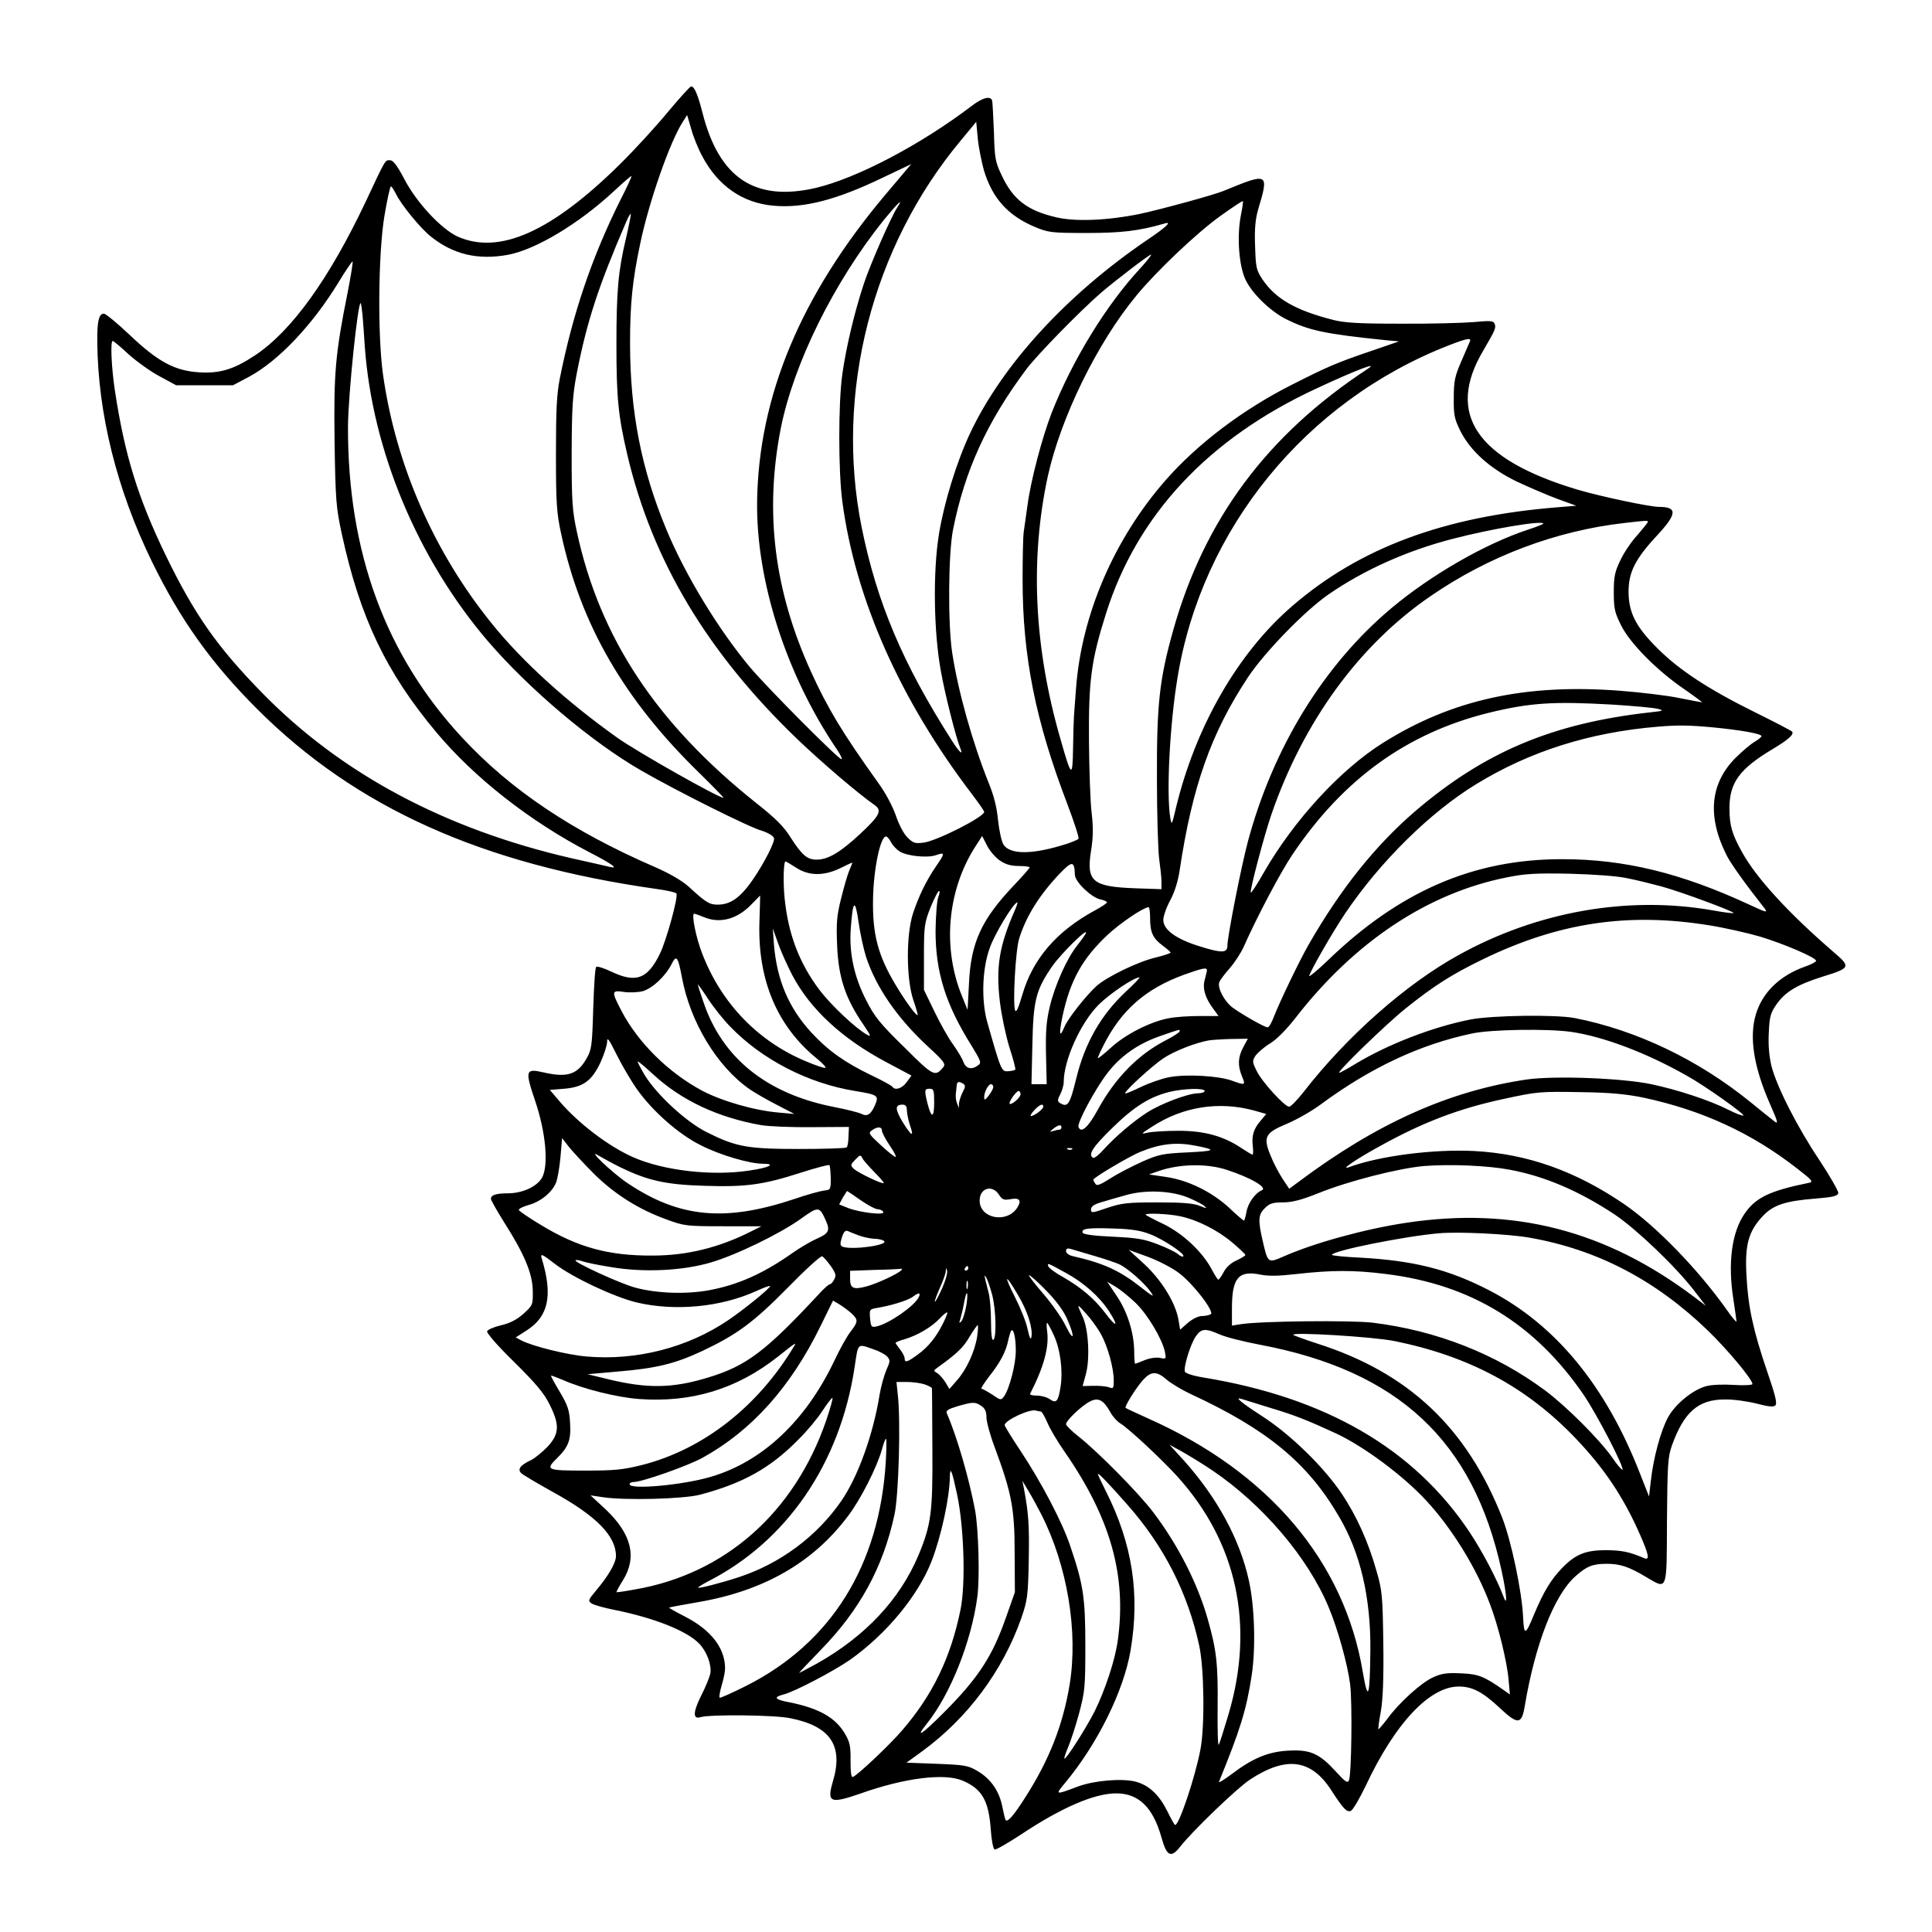 <?xml version="1.0" standalone="no"?>
<!DOCTYPE svg PUBLIC "-//W3C//DTD SVG 20010904//EN"
 "http://www.w3.org/TR/2001/REC-SVG-20010904/DTD/svg10.dtd">
<svg version="1.0" xmlns="http://www.w3.org/2000/svg"
 width="850pt" height="850pt" viewBox="0 0 850 850"
 preserveAspectRatio="xMidYMid meet">
<g transform="translate(0,850) scale(0.1,-0.1)"
fill="#000000" stroke="none">
<path d="M2939 8008 c-51 -62 -146 -166 -212 -231 -301 -297 -530 -399 -713
-318 -71 32 -180 148 -234 251 -32 61 -50 85 -64 85 -22 0 -17 10 -106 -180
-161 -341 -327 -572 -489 -679 -92 -61 -154 -80 -246 -74 -107 7 -181 47 -305
165 -54 51 -105 93 -113 93 -22 0 -30 -33 -29 -125 3 -315 86 -649 240 -965
125 -256 260 -446 463 -649 434 -434 988 -683 1757 -792 45 -6 85 -15 88 -20
9 -15 -45 -209 -73 -266 -55 -111 -105 -129 -213 -78 -33 16 -63 25 -67 21 -5
-4 -10 -87 -13 -184 -5 -165 -7 -180 -30 -220 -40 -70 -85 -84 -189 -60 -79
18 -82 9 -37 -124 47 -138 60 -281 32 -337 -21 -40 -84 -70 -148 -71 -54 0
-78 -7 -78 -24 0 -7 26 -52 57 -102 90 -141 126 -227 127 -303 1 -62 0 -64
-42 -102 -31 -27 -60 -41 -99 -50 -30 -7 -57 -19 -60 -26 -3 -7 47 -65 119
-135 96 -95 132 -138 156 -187 45 -90 43 -129 -8 -185 -23 -24 -56 -51 -74
-60 -47 -22 -60 -40 -43 -57 8 -8 71 -45 141 -84 189 -104 276 -192 276 -281
0 -31 -35 -90 -92 -157 -30 -36 -31 -40 -16 -51 10 -7 56 -20 102 -29 175 -35
320 -93 373 -149 34 -36 55 -95 48 -132 -4 -17 -22 -61 -41 -98 -35 -70 -36
-103 -3 -93 40 13 325 10 394 -4 179 -35 237 -121 189 -280 -27 -92 -11 -98
124 -51 192 68 367 90 447 56 85 -36 115 -87 124 -215 3 -47 11 -86 17 -88 6
-2 58 28 116 66 179 119 323 181 419 181 99 0 162 -62 199 -194 23 -83 42 -92
82 -41 53 68 250 258 308 296 159 104 268 90 357 -47 53 -82 68 -98 86 -91 9
3 38 53 66 111 129 275 281 436 409 436 59 0 104 -23 178 -92 83 -78 99 -77
113 10 46 271 129 483 221 566 50 45 77 56 139 56 59 0 98 -13 173 -58 95 -56
91 -68 92 248 2 249 4 280 22 331 53 147 116 202 232 202 37 1 100 -8 140 -18
53 -14 75 -16 83 -8 9 9 -1 47 -36 149 -61 179 -84 283 -91 420 -8 135 8 195
69 261 48 52 99 69 237 80 74 6 95 11 98 24 1 8 -36 73 -82 143 -98 146 -188
323 -212 415 -10 42 -15 92 -12 146 3 71 7 87 33 125 39 56 90 87 200 122 129
40 130 43 48 113 -193 167 -333 319 -397 433 -46 82 -57 120 -57 197 0 112 45
173 191 260 68 41 93 63 85 76 -3 4 -78 43 -167 87 -198 98 -329 183 -424 278
-96 95 -128 157 -129 249 0 88 29 146 128 252 86 93 87 123 6 123 -41 0 -258
46 -359 76 -445 133 -580 333 -414 612 52 89 57 100 50 117 -5 14 -17 15 -93
8 -49 -4 -194 -8 -323 -7 -188 0 -248 4 -300 18 -162 42 -248 92 -305 176 -28
42 -30 53 -33 147 -3 75 1 117 13 160 49 164 47 165 -152 83 -44 -18 -271 -80
-368 -101 -141 -29 -283 -35 -368 -15 -128 30 -190 78 -240 185 -28 58 -31 75
-34 190 -3 69 -6 132 -8 139 -7 21 -41 13 -86 -21 -228 -174 -509 -321 -691
-364 -266 -61 -424 43 -497 330 -21 82 -36 117 -50 117 -5 0 -51 -51 -102
-112z m151 -196 c69 -130 177 -205 313 -217 133 -12 277 25 484 125 l122 58
-115 -136 c-371 -441 -556 -885 -563 -1347 -5 -349 128 -764 351 -1092 16 -24
25 -43 20 -43 -14 0 -325 313 -402 404 -139 166 -285 406 -368 606 -110 264
-160 518 -160 820 0 172 10 273 44 435 38 184 132 455 190 542 l17 27 18 -61
c9 -34 31 -88 49 -121z m1239 -62 c37 -122 105 -198 223 -248 60 -25 72 -27
228 -27 155 0 231 9 345 42 33 10 5 -17 -77 -72 -356 -242 -638 -550 -780
-851 -60 -128 -115 -308 -137 -444 -27 -165 -23 -430 8 -600 18 -103 67 -296
86 -342 14 -35 -5 -17 -38 35 -216 339 -329 606 -396 937 -119 591 45 1234
437 1703 l67 81 7 -75 c4 -40 17 -103 27 -139z m-1599 -129 c-125 -250 -210
-500 -267 -786 -14 -72 -17 -140 -17 -335 0 -216 3 -257 23 -349 86 -400 278
-731 609 -1053 61 -60 108 -108 105 -108 -22 0 -383 204 -468 265 -222 158
-416 334 -550 500 -256 316 -424 700 -480 1098 -24 172 -21 529 6 695 12 72
25 132 29 132 3 0 13 -15 22 -33 22 -46 108 -152 154 -188 99 -79 207 -104
339 -80 122 23 311 136 466 280 41 38 75 68 77 66 2 -2 -20 -49 -48 -104z
m2729 -70 c-18 -95 -8 -226 23 -286 31 -61 108 -134 174 -168 102 -51 170 -66
444 -94 l55 -5 -125 -43 c-150 -51 -189 -68 -345 -147 -218 -110 -417 -261
-558 -422 -226 -259 -369 -591 -393 -916 -4 -52 -8 -106 -9 -120 -1 -14 -3
-77 -4 -140 -2 -135 -7 -132 -55 37 -117 404 -135 793 -56 1158 57 258 217
586 390 795 89 108 265 275 368 349 53 38 98 68 100 66 2 -2 -2 -30 -9 -64z
m-1511 37 c-28 -43 -118 -248 -147 -335 -40 -120 -78 -278 -95 -398 -18 -127
-18 -428 0 -562 57 -428 253 -871 571 -1288 29 -38 53 -73 53 -77 0 -22 -205
-126 -265 -135 -39 -5 -47 -3 -73 23 -17 17 -38 58 -51 97 -14 40 -45 99 -78
144 -156 218 -221 325 -295 488 -162 356 -205 701 -133 1070 57 286 234 644
454 918 61 74 89 101 59 55z m-1194 -137 c-34 -142 -42 -231 -42 -466 0 -236
8 -315 48 -486 110 -467 353 -872 750 -1253 108 -103 265 -237 338 -288 34
-24 23 -46 -65 -128 -86 -80 -140 -112 -190 -112 -42 0 -64 19 -115 98 -28 46
-67 85 -151 151 -439 350 -688 726 -789 1193 -20 93 -23 132 -23 345 1 208 4
256 23 355 45 229 95 381 217 664 9 21 18 37 20 35 2 -2 -8 -51 -21 -108z
m2265 -129 c-152 -163 -301 -407 -392 -638 -42 -108 -93 -301 -107 -411 -6
-43 -13 -94 -16 -113 -3 -19 -5 -114 -5 -211 0 -338 57 -621 197 -987 30 -79
52 -147 49 -152 -3 -5 -37 -19 -76 -30 -134 -40 -226 -39 -254 4 -8 12 -19 60
-24 107 -5 56 -19 111 -41 164 -71 177 -135 403 -161 575 -19 126 -17 435 4
540 52 261 149 473 322 705 48 64 237 257 329 337 68 58 211 167 220 168 4 0
-16 -26 -45 -58z m-3490 -111 c-54 -270 -61 -351 -57 -656 4 -259 7 -289 32
-405 80 -368 195 -608 415 -871 168 -201 413 -393 675 -529 99 -51 130 -74 89
-64 -10 2 -85 20 -168 38 -557 128 -1014 372 -1361 727 -198 202 -298 345
-424 604 -124 256 -182 445 -225 730 -15 101 -20 215 -9 215 3 0 35 -26 70
-59 36 -32 97 -76 137 -97 l72 -39 125 0 125 0 70 37 c130 70 280 228 395 417
30 50 58 90 61 91 3 0 -7 -63 -22 -139z m66 -97 c2 -27 7 -89 10 -139 33 -457
232 -933 540 -1294 181 -211 457 -445 676 -571 158 -91 480 -252 531 -265 13
-4 31 -12 41 -19 17 -13 17 -15 -1 -57 -11 -25 -36 -71 -57 -104 -67 -107
-114 -145 -178 -145 -36 0 -52 10 -127 79 -29 26 -83 58 -150 87 -364 158
-633 339 -845 567 -339 364 -506 818 -504 1372 1 139 44 554 56 541 2 -2 5
-25 8 -52z m4872 -116 c-3 -7 -20 -47 -38 -88 -28 -64 -33 -87 -33 -160 -1
-74 3 -93 27 -142 44 -90 131 -169 251 -227 56 -26 137 -61 181 -77 l80 -29
-85 -7 c-496 -40 -867 -178 -1162 -432 -242 -207 -429 -534 -515 -893 -17 -72
-18 -75 -24 -43 -18 106 -3 408 31 615 106 658 565 1221 1195 1466 80 31 99
34 92 17z m-450 -121 c-443 -291 -719 -663 -856 -1152 -60 -214 -72 -323 -71
-648 0 -161 5 -321 10 -357 5 -36 10 -80 10 -99 l0 -33 -117 4 c-187 7 -214
30 -193 164 10 62 10 104 3 166 -6 46 -11 189 -12 318 -2 267 10 355 75 561
137 434 450 769 924 989 178 83 279 121 227 87z m1233 -673 c0 -3 -21 -29 -46
-58 -26 -28 -60 -78 -75 -111 -25 -51 -29 -73 -29 -141 0 -71 4 -89 32 -145
39 -79 159 -200 278 -281 46 -32 81 -58 78 -58 -3 0 -48 9 -100 19 -52 11
-169 25 -261 32 -416 32 -739 -39 -1042 -229 -188 -118 -392 -340 -525 -571
-29 -51 -54 -90 -57 -88 -6 6 58 248 90 342 141 410 387 748 702 963 254 175
551 287 851 321 96 11 104 12 104 5z m-460 -8 c0 -2 -30 -14 -67 -26 -188 -62
-427 -199 -603 -347 -296 -249 -519 -612 -630 -1026 -30 -113 -90 -418 -90
-458 0 -32 -25 -33 -120 -3 -105 32 -162 73 -162 117 0 15 13 54 30 85 20 37
35 86 42 133 55 368 138 604 301 850 73 110 250 292 354 364 157 108 344 192
545 244 172 45 400 83 400 67z m305 -796 c94 -6 184 -14 200 -19 27 -7 23 -9
-35 -15 -429 -48 -729 -174 -1035 -436 -175 -151 -327 -341 -467 -585 -42 -73
-128 -253 -153 -317 -10 -27 -22 -48 -28 -48 -13 0 -113 57 -154 87 -36 27
-67 85 -59 111 3 9 24 37 46 62 22 25 50 68 62 95 58 131 162 328 214 405 223
332 504 535 864 624 180 44 283 51 545 36z m440 -100 c124 -12 215 -28 215
-39 0 -3 -14 -15 -31 -25 -17 -10 -55 -42 -84 -71 -112 -113 -125 -259 -37
-431 17 -34 86 -130 165 -230 16 -21 8 -19 -67 16 -302 140 -551 200 -824 200
-390 0 -716 -141 -1034 -449 -43 -41 -78 -70 -78 -65 0 14 106 199 160 278
153 226 372 442 573 565 236 145 500 229 802 254 84 7 133 7 240 -3z m-3615
-505 c7 -14 24 -32 38 -41 31 -20 122 -30 161 -16 39 14 39 8 0 -48 -45 -66
-77 -133 -102 -208 -31 -95 -30 -288 1 -381 12 -35 21 -65 19 -67 -5 -5 -53
60 -95 130 -79 131 -104 225 -101 381 2 129 32 275 57 275 5 0 15 -11 22 -25z
m479 -81 c25 -17 49 -24 83 -24 27 0 48 -3 48 -6 0 -4 -32 -40 -71 -81 -142
-150 -188 -251 -196 -432 l-6 -114 -24 59 c-87 211 -66 461 54 653 l34 53 21
-41 c11 -23 37 -53 57 -67z m-897 -31 c56 -37 123 -38 196 -2 28 14 52 25 52
24 0 -2 -6 -18 -14 -36 -8 -19 -24 -75 -36 -124 -19 -75 -21 -109 -17 -205 6
-143 37 -234 117 -350 32 -48 34 -53 14 -42 -50 28 -158 130 -209 197 -89 119
-137 245 -153 403 -7 68 -5 162 4 162 2 0 23 -12 46 -27z m1227 -32 c1 -31 73
-100 112 -108 16 -3 29 -9 29 -13 0 -4 -24 -20 -52 -35 -170 -92 -275 -214
-321 -374 -16 -55 -26 -78 -31 -66 -11 29 2 267 18 316 30 97 89 191 175 282
58 61 68 61 70 -2z m2431 -15 c41 -8 109 -25 150 -36 87 -24 322 -111 317
-117 -3 -2 -44 3 -93 12 -372 65 -771 -5 -1117 -197 -231 -127 -491 -357 -680
-600 -29 -37 -58 -67 -65 -67 -19 -1 -120 109 -143 157 -20 40 -20 44 -5 68
10 13 38 38 65 54 29 18 72 62 111 112 260 335 582 549 930 618 78 16 128 19
275 16 109 -3 210 -10 255 -20z m-3032 -83 c-6 -16 -11 -82 -12 -148 0 -182
44 -323 158 -505 42 -69 45 -76 29 -87 -28 -21 -53 -15 -64 14 -5 15 -26 50
-46 78 -20 27 -57 93 -82 145 l-46 95 0 145 c0 137 2 149 29 218 16 39 33 72
37 72 5 0 3 -12 -3 -27z m-787 -114 c-7 -253 79 -456 255 -598 24 -20 40 -37
35 -39 -5 -2 -44 11 -86 29 -209 87 -371 254 -455 472 -28 71 -49 177 -36 177
4 0 23 -7 43 -15 71 -30 148 -9 212 59 19 20 35 36 35 36 1 0 -1 -54 -3 -121z
m469 -148 c44 -134 136 -268 269 -392 74 -68 83 -80 71 -94 -36 -44 -43 -41
-172 88 -105 102 -131 135 -166 204 -54 104 -77 210 -69 318 9 125 19 134 34
30 7 -50 22 -119 33 -154z m654 202 c-68 -155 -83 -248 -65 -400 7 -59 26
-149 42 -201 17 -51 28 -96 26 -98 -3 -3 -17 -6 -32 -7 -29 -2 -31 3 -92 218
-26 94 -22 232 11 323 21 62 106 202 122 202 2 0 -3 -17 -12 -37z m596 -33 c0
-62 12 -88 55 -120 19 -14 35 -28 35 -31 0 -3 -30 -13 -67 -22 -79 -19 -214
-85 -260 -126 -48 -45 -124 -141 -140 -179 -22 -53 -25 -32 -8 49 34 157 87
252 199 357 55 51 152 117 179 121 4 0 7 -21 7 -49z m2460 -31 c69 -11 170
-34 225 -50 107 -33 245 -92 245 -106 0 -5 -21 -16 -47 -25 -113 -40 -189
-114 -218 -211 -30 -100 -9 -231 60 -389 38 -86 40 -96 21 -81 -13 10 -59 47
-102 82 -232 189 -505 319 -776 372 -84 16 -360 12 -457 -6 -164 -32 -363
-108 -510 -197 -34 -21 -66 -38 -69 -38 -15 0 209 217 293 284 124 99 200 148
340 216 332 161 637 207 995 149z m-4035 -218 c80 -152 221 -282 418 -386
l107 -57 -21 -29 c-20 -28 -52 -38 -63 -20 -4 5 -45 28 -92 50 -118 57 -190
108 -265 189 -99 108 -151 230 -164 387 l-5 70 24 -67 c13 -37 41 -98 61 -137z
m1289 177 c-4 -7 -20 -29 -35 -48 -45 -56 -98 -175 -120 -267 -16 -67 -19
-111 -17 -214 l3 -129 -33 0 -34 0 4 173 c4 196 15 240 86 344 42 61 175 190
146 141z m-1774 -187 c36 -197 155 -394 298 -493 23 -16 77 -47 120 -69 l77
-40 -67 6 c-108 9 -251 50 -340 97 -147 79 -280 210 -353 349 -46 88 -45 93 9
85 25 -4 62 -2 83 3 43 12 101 66 128 120 21 42 28 32 45 -58z m2310 31 c0 -4
-4 -22 -9 -40 -12 -39 1 -82 36 -129 l24 -33 -84 0 c-46 0 -107 -4 -136 -10
-80 -15 -190 -71 -253 -129 -32 -29 -58 -50 -58 -46 0 4 11 29 25 56 78 155
185 249 355 311 79 28 100 33 100 20z m-356 -94 c-111 -104 -181 -227 -219
-383 -29 -117 -37 -129 -73 -107 -10 7 -10 14 3 38 8 16 15 40 15 54 0 96 75
262 154 340 48 48 155 120 179 120 4 0 -22 -28 -59 -62z m-1740 -156 c139
-144 343 -249 549 -282 98 -16 104 -20 88 -59 -18 -43 -35 -55 -60 -42 -11 6
-66 20 -123 31 -295 58 -490 215 -573 461 -14 40 -25 75 -25 78 0 2 21 -26 46
-65 25 -38 69 -93 98 -122z m1976 -19 c0 -5 -28 -23 -63 -41 -120 -62 -221
-165 -297 -304 -43 -79 -74 -106 -85 -76 -7 17 71 163 125 234 57 76 135 131
232 165 95 33 88 31 88 22z m1724 -3 c142 -21 330 -92 508 -193 78 -43 258
-171 248 -175 -5 -2 -35 10 -67 26 -81 41 -220 87 -338 112 -129 27 -424 38
-546 21 -343 -50 -663 -194 -1005 -450 l-42 -31 -30 45 c-16 25 -40 70 -52
101 -34 82 -24 100 72 140 43 18 110 56 150 86 217 160 435 263 664 311 81 18
335 22 438 7z m-4111 -253 c69 -97 185 -199 281 -246 84 -43 214 -81 273 -81
61 0 25 -18 -61 -30 -164 -25 -378 0 -511 59 -108 48 -238 147 -321 243 l-45
53 63 5 c83 7 121 34 159 114 16 34 29 75 30 91 0 25 7 15 43 -57 24 -48 64
-116 89 -151z m2667 186 c-24 -45 -25 -81 -6 -128 17 -40 15 -41 -45 -19 -59
21 -200 29 -274 15 -33 -6 -90 -26 -127 -44 -38 -18 -68 -31 -68 -27 0 12 117
119 167 153 49 33 144 70 203 80 14 2 58 5 98 6 l72 1 -20 -37z m-2597 -119
c123 -114 283 -190 475 -224 35 -6 137 -10 225 -9 l162 1 -2 -41 c0 -24 -4
-45 -8 -49 -4 -4 -97 -7 -208 -7 -228 0 -278 9 -406 73 -91 45 -219 163 -274
251 -20 34 -34 61 -31 61 4 0 33 -25 67 -56z m1365 -42 c10 -7 10 -14 -3 -38
-8 -16 -15 -38 -16 -49 l0 -20 -8 20 c-5 11 -7 29 -6 40 1 11 3 28 4 38 1 19
9 21 29 9z m132 -14 c0 -7 -9 -24 -20 -38 -16 -21 -20 -22 -20 -7 0 23 18 57
30 57 6 0 10 -6 10 -12z m-260 -69 c0 -68 -12 -71 -29 -5 -15 60 -14 66 9 66
18 0 20 -7 20 -61z m1190 51 c0 -5 -13 -10 -29 -10 -43 0 -165 -46 -225 -85
-62 -40 -139 -106 -190 -162 -21 -24 -42 -40 -47 -37 -23 14 -2 47 84 131 96
94 164 137 252 159 61 15 155 18 155 4z m-810 -14 c0 -15 -40 -49 -48 -42 -6
6 29 56 39 56 5 0 9 -6 9 -14z m2740 -15 c257 -55 476 -155 678 -313 66 -51
71 -58 50 -62 -172 -35 -234 -65 -282 -135 -57 -82 -75 -217 -50 -376 7 -49
14 -94 14 -99 0 -5 -19 17 -42 50 -125 177 -310 368 -449 464 -214 147 -429
224 -664 236 -176 9 -415 -21 -550 -71 -42 -15 31 35 135 92 191 106 349 166
545 208 152 33 159 33 345 30 123 -2 191 -8 270 -24z m-3240 -58 c1 -16 7 -45
14 -65 19 -54 6 -47 -33 16 -34 57 -34 76 0 76 14 0 19 -7 19 -27z m600 18 c0
-11 -40 -41 -54 -41 -5 0 1 11 14 25 24 26 40 32 40 16z m928 -17 l53 -15 -25
-30 c-31 -36 -40 -66 -34 -114 2 -19 2 -35 -2 -35 -3 0 -25 14 -50 30 -78 52
-162 75 -275 75 -55 0 -116 -4 -135 -8 -33 -8 -32 -6 20 27 136 88 294 112
448 70z m-848 -74 c0 -5 -4 -10 -9 -10 -5 0 -18 -3 -28 -6 -16 -5 -16 -4 1 10
23 18 36 20 36 6z m-790 -14 c0 -8 15 -37 34 -65 19 -28 31 -51 26 -51 -5 0
-34 23 -65 52 -52 48 -56 53 -39 65 23 17 44 17 44 -1z m-1266 -191 c91 -90
198 -157 321 -201 76 -28 88 -29 248 -29 l167 0 -44 -22 c-142 -72 -283 -107
-436 -107 -192 -1 -328 36 -489 134 -52 31 -96 61 -98 66 -2 6 17 15 41 22 53
14 104 55 122 98 7 17 16 69 20 115 l7 82 30 -39 c17 -21 67 -75 111 -119z
m2648 124 c92 -18 86 -23 -37 -29 -109 -5 -128 -9 -200 -41 -44 -20 -107 -52
-139 -73 -46 -29 -61 -35 -67 -24 -5 7 -9 15 -9 18 1 9 162 105 209 123 88 36
159 43 243 26z m-545 -15 c-3 -3 -12 -4 -19 -1 -8 3 -5 6 6 6 11 1 17 -2 13
-5z m-1987 -80 c120 -58 199 -76 368 -81 183 -6 259 4 426 58 66 21 123 36
125 33 3 -3 5 -28 6 -57 0 -51 -1 -52 -30 -55 -16 -2 -75 -18 -130 -37 -305
-102 -506 -83 -733 69 -69 46 -187 159 -127 121 17 -10 59 -33 95 -51z m1118
-22 c24 -24 42 -45 40 -47 -6 -6 -110 44 -131 62 -16 16 -16 18 5 40 22 23 24
24 33 6 5 -10 30 -37 53 -61z m1550 11 c107 -35 181 -79 153 -90 -29 -12 -61
-57 -67 -95 -4 -21 -9 -38 -11 -38 -3 0 -33 25 -66 57 -77 70 -180 121 -278
135 l-74 11 40 14 c94 33 215 35 303 6z m1243 1 c156 -29 307 -94 464 -198 96
-65 268 -229 350 -336 l50 -65 -50 38 c-390 294 -796 399 -1270 327 -180 -27
-405 -89 -538 -148 -69 -30 -69 -30 -92 70 -21 91 -19 115 10 143 20 20 34 25
78 25 41 0 81 10 156 40 133 54 354 110 466 120 116 9 280 2 376 -16z m-2246
-110 c14 -22 22 -25 50 -20 41 8 51 -5 30 -38 -46 -70 -165 -47 -165 32 0 55
55 72 85 26z m-609 -24 c32 -22 65 -40 75 -40 10 0 21 -5 25 -12 10 -16 -102
-3 -154 17 l-40 16 16 30 c10 16 18 29 19 29 1 0 28 -18 59 -40z m1444 10 c30
-13 62 -29 70 -37 12 -11 7 -10 -22 2 -28 11 -75 15 -186 15 -131 0 -157 -3
-220 -24 -67 -23 -72 -24 -72 -7 0 13 13 22 43 31 23 7 71 21 107 31 88 26
204 21 280 -11z m-1595 -104 c17 -40 11 -53 -42 -76 -25 -11 -73 -39 -107 -63
-128 -90 -237 -139 -364 -163 -100 -19 -232 -15 -327 11 -65 17 -271 112 -263
120 3 3 16 1 30 -4 13 -5 71 -17 128 -26 142 -24 311 -16 435 20 111 32 307
127 400 194 77 55 80 55 110 -13z m1557 23 c76 -16 165 -61 230 -116 31 -26
57 -51 57 -54 1 -3 -17 -14 -38 -24 -24 -10 -46 -30 -57 -51 -10 -19 -21 -34
-24 -34 -3 0 -16 21 -30 47 -41 77 -128 158 -214 199 -42 20 -76 38 -76 40 0
8 101 4 152 -7z m-132 -79 c58 -22 156 -88 146 -97 -3 -4 -14 1 -23 9 -10 9
-49 28 -88 43 -59 23 -90 29 -199 34 -85 4 -131 10 -133 18 -6 18 25 22 137
18 76 -2 120 -9 160 -25z m-1280 -6 c19 -7 49 -13 65 -14 17 0 36 -4 43 -9 29
-18 -138 -42 -181 -26 -11 5 -12 13 -3 41 8 25 15 32 26 28 8 -4 31 -13 50
-20z m2948 -9 c298 -52 555 -186 786 -409 86 -83 196 -215 196 -235 0 -5 -37
-7 -82 -4 -47 3 -100 1 -123 -6 -58 -16 -134 -78 -166 -136 -32 -58 -65 -179
-76 -280 l-8 -69 -39 99 c-150 387 -372 657 -664 808 -180 93 -333 131 -569
144 -68 3 -123 9 -123 12 0 18 320 82 470 95 87 8 306 -3 398 -19z m-1915 -80
c49 -14 101 -32 115 -39 38 -20 107 -81 133 -118 20 -27 14 -25 -42 19 -94 74
-165 106 -301 137 -16 4 -28 13 -28 22 0 10 6 13 18 10 9 -3 57 -17 105 -31z
m373 -75 c64 -48 158 -171 141 -182 -7 -4 -24 -8 -39 -8 -16 0 -42 -13 -62
-30 l-34 -30 -7 42 c-12 74 -73 174 -149 245 l-70 64 83 -30 c46 -17 108 -49
137 -71z m-2744 39 c78 -60 260 -145 358 -169 169 -40 370 -21 525 49 37 17
65 27 63 22 -5 -13 -116 -103 -184 -149 -178 -121 -404 -179 -623 -160 -85 7
-238 45 -288 71 l-24 13 50 32 c94 61 113 153 66 310 -10 30 -4 28 57 -19z
m1213 -9 c22 -32 25 -42 15 -59 -6 -12 -14 -21 -19 -21 -5 0 -26 -19 -47 -42
-234 -252 -319 -317 -487 -368 -156 -48 -267 -50 -437 -9 l-95 23 135 12 c167
14 249 34 367 89 155 73 227 126 378 279 77 79 145 141 152 139 6 -3 23 -22
38 -43z m1034 -30 c79 -43 149 -105 191 -170 44 -69 32 -73 -18 -6 -49 64
-106 112 -186 158 -33 18 -61 39 -64 47 -5 16 -5 16 77 -29z m-429 20 c0 -5
-5 -10 -11 -10 -5 0 -7 5 -4 10 3 6 8 10 11 10 2 0 4 -4 4 -10z m-295 -9 c-17
-17 -109 -59 -154 -71 -57 -15 -71 -8 -71 34 l0 35 108 4 c59 1 111 4 117 5 5
1 5 -1 0 -7z m179 -81 c-15 -33 -29 -59 -31 -57 -2 2 8 29 22 61 14 31 26 64
26 74 1 16 2 16 6 0 2 -10 -8 -45 -23 -78z m1953 65 c374 -46 655 -218 870
-531 58 -85 180 -320 171 -330 -3 -2 -24 22 -46 55 -56 79 -200 223 -292 292
-217 162 -481 266 -763 300 -97 11 -494 7 -579 -7 l-38 -6 0 76 c0 135 29 168
127 148 34 -7 80 -6 158 3 152 17 250 18 392 0z m-1732 -91 c17 -66 20 -190 5
-199 -6 -4 -10 26 -10 82 0 48 -5 104 -10 123 -22 87 -22 86 -11 69 6 -9 17
-43 26 -75z m237 19 c44 -45 76 -88 93 -126 35 -80 31 -106 -6 -31 -16 34 -61
98 -100 143 -38 44 -66 81 -62 81 5 0 39 -30 75 -67z m-123 -21 c42 -71 65
-144 59 -183 -3 -17 -8 -7 -17 33 -6 31 -32 95 -56 142 -51 101 -43 105 14 8z
m-222 31 c-3 -10 -5 -4 -5 12 0 17 2 24 5 18 2 -7 2 -21 0 -30z m740 -66 c53
-52 115 -156 128 -214 6 -32 6 -33 -22 -27 -17 3 -45 -1 -67 -10 -21 -9 -40
-16 -42 -16 -2 0 -4 23 -4 50 0 83 -29 177 -76 247 l-43 64 37 -22 c20 -12 61
-45 89 -72z m-956 24 c-21 -39 -128 -113 -182 -126 -25 -6 -27 -4 -31 34 -3
40 -3 41 32 47 62 10 134 33 155 48 27 21 38 20 26 -3z m209 -42 c-6 -29 -15
-58 -22 -64 -8 -7 -9 -5 -4 8 3 11 8 30 11 43 3 13 7 36 10 50 11 50 15 17 5
-37z m-505 -26 c32 -30 31 -37 -3 -82 -16 -20 -47 -76 -70 -125 -127 -268
-319 -448 -547 -514 -123 -36 -355 -57 -355 -32 0 6 9 10 19 10 36 0 235 70
301 106 216 119 388 310 520 580 l55 112 27 -16 c15 -9 39 -27 53 -39z m1099
-93 c30 -55 56 -149 56 -203 0 -36 -2 -38 -22 -30 -13 4 -44 7 -69 6 l-46 -1
14 51 c19 67 12 198 -13 252 -28 62 -28 63 15 15 22 -24 51 -65 65 -90z m-695
48 c-31 -62 -65 -104 -112 -138 -45 -33 -57 -37 -57 -16 0 7 -9 25 -20 39 -11
14 -20 27 -20 29 0 3 19 10 43 17 55 17 115 52 151 90 16 17 31 29 33 27 3 -2
-6 -24 -18 -48z m488 -54 c28 -61 40 -154 29 -225 -10 -65 -19 -75 -47 -55
-13 9 -39 16 -57 16 -19 0 -32 3 -30 8 61 119 84 205 75 275 -3 20 -3 37 0 37
2 0 16 -25 30 -56z m-338 -4 c-10 -66 -47 -146 -89 -193 l-33 -38 -18 30 c-10
16 -26 34 -36 40 -17 10 -17 11 4 26 81 58 112 87 138 133 17 28 33 51 36 52
3 0 2 -23 -2 -50z m170 -61 c1 -58 -28 -170 -52 -203 -13 -17 -15 -17 -51 8
-22 14 -43 26 -48 26 -4 0 10 23 32 52 49 61 75 110 85 158 4 19 10 39 13 44
10 17 21 -27 21 -85z m895 71 c25 -12 105 -32 178 -46 611 -115 940 -423 1064
-993 23 -104 27 -165 9 -116 -30 79 -93 199 -150 285 -245 367 -633 592 -1173
680 -43 7 -76 18 -79 25 -7 20 25 124 49 157 23 33 41 35 102 8z m771 -30
c330 -67 582 -203 797 -428 126 -132 211 -259 283 -423 40 -91 44 -115 18
-104 -65 28 -97 34 -166 35 -90 0 -134 -17 -193 -77 -51 -53 -82 -104 -125
-206 -38 -93 -44 -94 -48 -12 -5 112 -52 336 -92 438 -156 396 -412 638 -814
766 -55 18 -102 35 -105 38 -13 14 351 -8 445 -27z m-2641 -22 c-159 -266
-399 -454 -668 -523 -84 -21 -120 -25 -252 -25 -170 0 -176 3 -123 55 50 49
62 80 57 155 -3 56 -10 77 -45 136 -23 38 -40 70 -39 72 2 1 25 -8 52 -19 89
-40 240 -77 335 -84 232 -17 431 44 611 186 79 63 83 65 72 47z m348 -14 c25
-8 53 -23 61 -32 14 -16 14 -21 -4 -61 -10 -24 -23 -71 -29 -106 -28 -175 -95
-362 -169 -469 -107 -155 -268 -275 -451 -335 -83 -27 -174 -50 -178 -46 -2 2
16 13 40 26 348 176 584 519 648 945 16 107 11 103 82 78z m1291 -134 c19 -16
65 -44 103 -62 338 -156 518 -304 656 -542 93 -158 139 -355 137 -586 -2 -207
-10 -232 -33 -98 -81 488 -413 881 -946 1118 -52 24 -97 44 -98 46 -6 5 49 93
78 124 35 38 60 38 103 0z m-1064 -21 c17 -6 31 -14 31 -17 1 -4 1 -122 2
-262 2 -283 -5 -337 -61 -472 -82 -195 -234 -357 -447 -477 -41 -22 -76 -41
-78 -41 -2 0 41 45 95 101 171 175 274 363 324 594 19 85 28 414 15 528 l-6
57 46 0 c26 0 61 -5 79 -11z m-435 -161 c-140 -404 -445 -673 -841 -741 -43
-8 -79 -13 -81 -12 -1 1 11 25 29 53 63 102 37 204 -77 312 l-66 61 54 -8 c98
-15 357 -8 428 11 189 50 309 117 432 242 38 37 85 94 105 125 21 32 41 58 45
59 4 0 -9 -46 -28 -102z m1251 39 c10 -19 31 -42 45 -50 37 -23 180 -156 249
-232 263 -290 342 -655 226 -1047 -20 -67 -39 -128 -43 -134 -4 -7 -6 67 -5
164 2 194 -5 252 -43 387 -44 156 -130 326 -239 470 -61 82 -241 264 -326 332
-32 25 -59 51 -59 57 0 16 68 81 105 100 37 19 60 7 90 -47z m707 18 c104 -31
164 -55 287 -112 122 -57 294 -185 395 -294 114 -123 222 -298 281 -456 36
-93 75 -252 82 -332 l6 -66 -24 17 c-88 62 -114 73 -190 76 -61 3 -86 0 -123
-17 -52 -23 -150 -111 -203 -184 -20 -26 -37 -46 -39 -45 -1 2 3 37 11 78 9
52 13 144 11 300 -3 208 -5 232 -29 315 -37 132 -88 244 -153 342 -79 118
-226 262 -352 343 -91 59 -124 86 -89 75 6 -2 65 -20 129 -40z m-1274 9 c16
-11 22 -25 22 -50 0 -19 16 -78 36 -131 74 -199 88 -269 88 -463 l1 -175 -37
-105 c-61 -176 -122 -271 -279 -428 -94 -94 -126 -114 -71 -45 104 130 196
362 222 559 11 84 5 297 -10 379 -27 143 -80 325 -124 426 -6 13 4 19 46 32
69 20 79 20 106 1z m261 -24 c5 0 17 -22 29 -49 11 -27 45 -84 75 -127 202
-291 274 -544 235 -829 -11 -86 -56 -221 -103 -316 -39 -76 -126 -212 -132
-206 -2 3 6 26 17 52 11 26 33 93 48 149 25 94 27 115 27 296 0 212 -9 269
-66 437 -35 106 -129 284 -220 421 -38 57 -69 108 -69 112 0 21 111 73 138 64
8 -2 17 -4 21 -4z m-682 -222 c-28 -456 -240 -796 -614 -985 -62 -31 -115 -55
-117 -52 -3 3 1 27 9 54 8 26 15 60 15 74 0 90 -61 169 -175 228 -41 21 -73
39 -71 40 1 2 58 12 126 24 288 49 506 173 660 378 55 71 129 217 150 294 7
26 15 47 18 47 3 0 2 -46 -1 -102z m1438 -38 c220 -149 419 -382 510 -600 40
-94 84 -253 95 -340 10 -83 6 -395 -5 -422 -6 -15 -16 -8 -58 38 -72 79 -112
97 -206 92 -90 -4 -160 -33 -253 -104 -34 -25 -58 -40 -55 -33 93 228 121 317
144 469 18 120 13 300 -12 414 -39 181 -139 366 -287 531 l-63 69 60 -33 c33
-19 92 -55 130 -81z m-1124 -106 c30 -142 38 -391 15 -505 -43 -212 -123 -377
-258 -533 -55 -64 -196 -197 -216 -204 -7 -2 -10 21 -10 72 1 63 -3 82 -25
119 -42 71 -115 112 -246 138 -63 12 -70 22 -24 34 47 11 223 104 292 152 160
113 299 281 359 433 42 108 80 280 81 374 1 47 9 27 32 -80z m749 -44 c161
-182 266 -389 316 -620 22 -101 25 -357 5 -459 -24 -124 -94 -332 -111 -330
-3 0 -18 27 -34 60 -36 72 -80 114 -138 130 -60 16 -181 6 -253 -20 -104 -39
-104 -39 -59 15 143 172 258 405 288 583 42 248 8 470 -109 701 -19 38 -35 72
-35 75 0 8 51 -45 130 -135z m-379 -42 c115 -226 163 -516 125 -749 -30 -180
-90 -333 -198 -501 -48 -75 -74 -105 -83 -96 -3 2 -9 29 -15 58 -13 69 -51
124 -109 158 -42 25 -57 27 -179 32 l-134 5 69 50 c200 146 354 353 436 585
27 79 30 97 33 255 3 154 -1 208 -21 315 l-7 35 27 -45 c15 -25 40 -71 56
-102z"/>
</g>
</svg>
